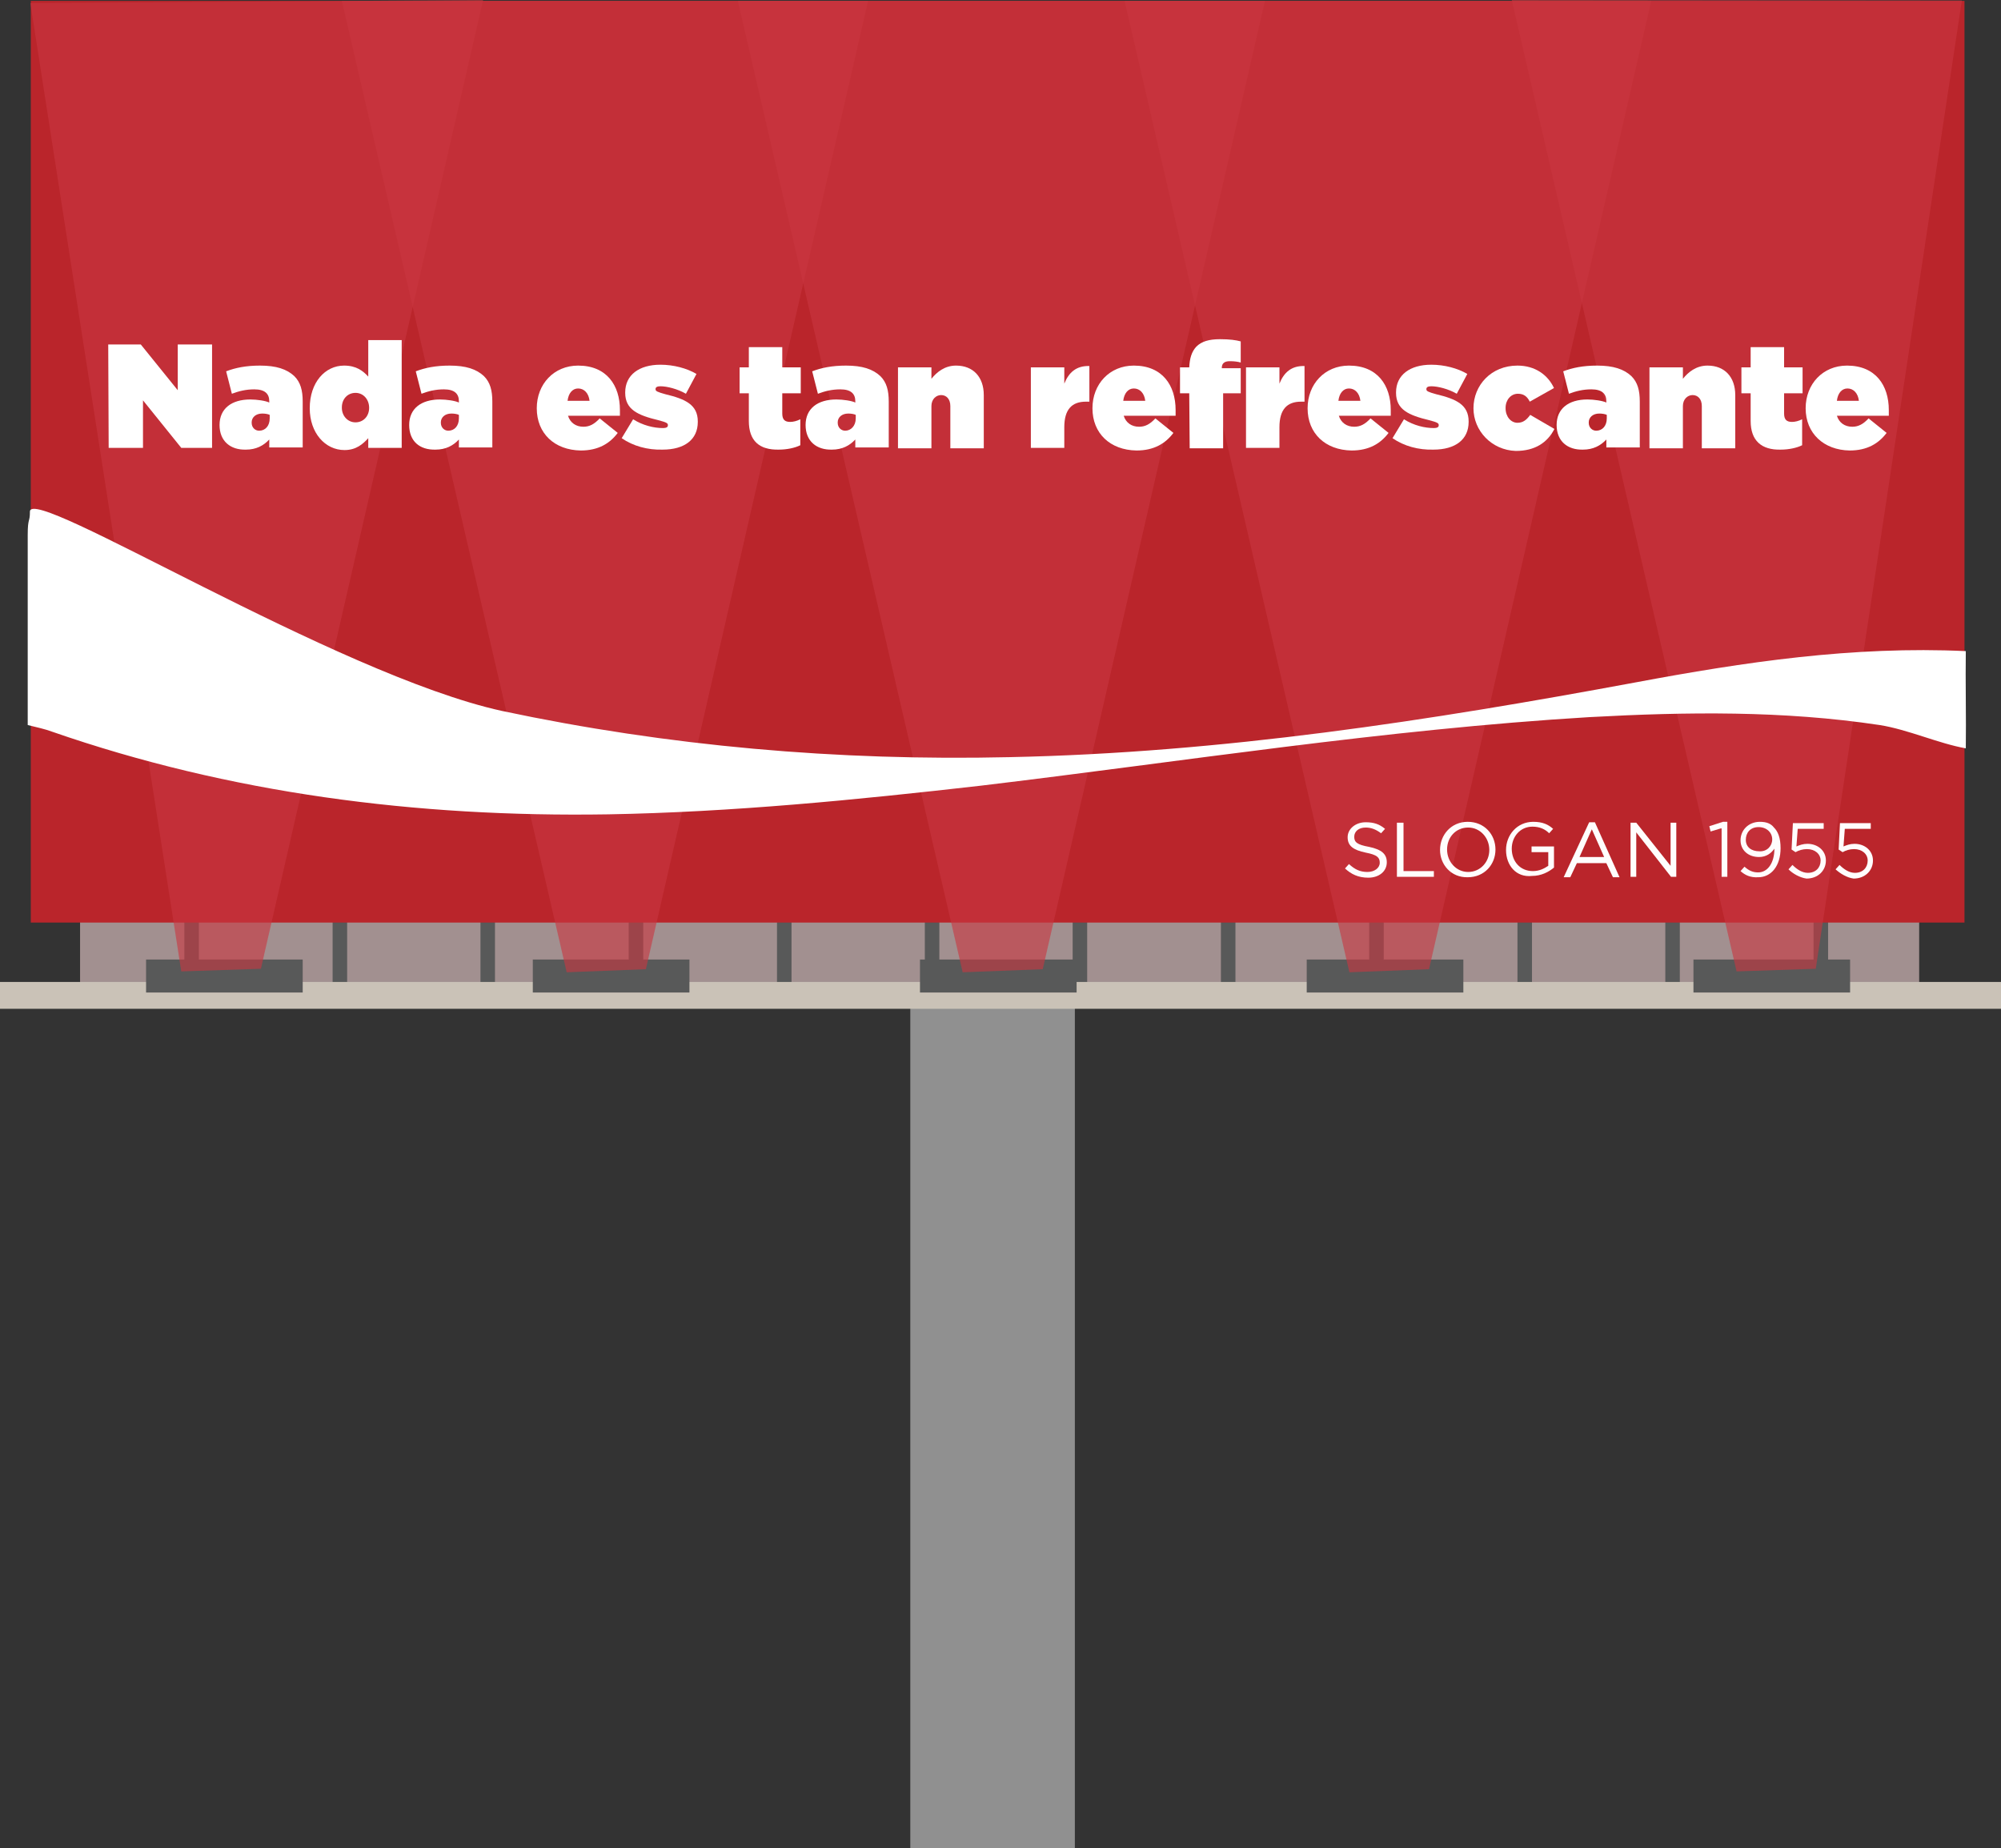 <?xml version="1.0" encoding="utf-8"?>
<!-- Generator: Adobe Illustrator 19.0.0, SVG Export Plug-In . SVG Version: 6.00 Build 0)  -->
<svg version="1.1" id="Layer_1" xmlns="http://www.w3.org/2000/svg" xmlns:xlink="http://www.w3.org/1999/xlink" x="0px" y="0px"
	 viewBox="-796 549.8 454.8 420.1" style="enable-background:new -796 549.8 454.8 420.1;" xml:space="preserve">
<rect x="-796" y="549.8" width="454.8" height="420.1" fill="#333333" stroke="none"/>
<style type="text/css">
	.st0{fill:#909090;}
	.st1{fill:#A29090;}
	.st2{fill:#585959;}
	.st3{fill:#CAC2B7;}
	.st4{fill:#BA252B;}
	.st5{opacity:0.61;fill:#C93641;enable-background:new    ;}
	.st6{fill:#FFFFFF;}
	.st7{fill:#FFFDFD;}
</style>
<rect x="-589.1" y="764.2" class="st0" width="37.4" height="205.7"/>
<rect x="-777.8" y="750.1" class="st1" width="418" height="23.4"/>
<rect x="-754.1" y="750.1" class="st2" width="3.3" height="23.4"/>
<rect x="-720.4" y="750.1" class="st2" width="3.3" height="23.4"/>
<rect x="-686.8" y="750.1" class="st2" width="3.3" height="23.4"/>
<rect x="-653.1" y="750.1" class="st2" width="3.3" height="23.4"/>
<rect x="-619.4" y="750.1" class="st2" width="3.3" height="23.4"/>
<rect x="-585.8" y="750.1" class="st2" width="3.3" height="23.4"/>
<rect x="-552.2" y="750.1" class="st2" width="3.3" height="23.4"/>
<rect x="-518.5" y="750.1" class="st2" width="3.3" height="23.4"/>
<rect x="-484.8" y="750.1" class="st2" width="3.3" height="23.4"/>
<rect x="-451.1" y="750.1" class="st2" width="3.3" height="23.4"/>
<rect x="-417.5" y="750.1" class="st2" width="3.3" height="23.4"/>
<rect x="-383.8" y="750.1" class="st2" width="3.3" height="23.4"/>
<rect x="-796" y="773" class="st3" width="454.8" height="6.1"/>
<rect x="-762.8" y="767.9" class="st2" width="35.6" height="7.5"/>
<rect x="-674.9" y="767.9" class="st2" width="35.6" height="7.5"/>
<rect x="-586.9" y="767.9" class="st2" width="35.6" height="7.5"/>
<rect x="-499" y="767.9" class="st2" width="35.6" height="7.5"/>
<rect x="-411.1" y="767.9" class="st2" width="35.6" height="7.5"/>
<rect x="-789" y="550" class="st4" width="439.5" height="209.5"/>
<polygon class="st5" points="-736.7,770 -686.2,549.8 -789.1,550.5 -754.8,770.6 "/>
<polygon class="st5" points="-649.2,770.1 -598.7,550 -718.3,550 -667.2,770.8 "/>
<polygon class="st5" points="-559,770.1 -508.5,550 -628.3,550 -577.2,770.8 "/>
<polygon class="st5" points="-471.2,770.1 -420.7,550 -540.4,550 -489.3,770.8 "/>
<polygon class="st5" points="-383.3,770 -350.1,549.9 -452.4,549.8 -401.3,770.6 "/>
<g>
	<path class="st6" d="M-424.2,704.9c-46.9,8.7-94,16-142.3,17c-39.1,0.9-77.7-2.5-115.4-10.5c-37.8-8.3-107.3-51.7-107.3-45.3
		c0,2.5-0.5,1.3-0.5,5.3v43.2c2,0.5,3.9,0.9,5.5,1.5c40.3,14,82.8,19.5,126.4,18.8c28.3-0.5,56.5-3.3,84.6-6.5
		c46.1-5.5,91.9-12.8,138.5-15.6c22.1-1.2,44-1.5,65.9,1.8c6.4,1,13.4,4.2,19.6,5.3c0.1-6.7-0.1-15.5,0-22.1
		C-374.9,696.6-399.6,700.3-424.2,704.9z"/>
</g>
<g>
	<path class="st6" d="M-771.4,628.1h7.4l8.4,10.4v-10.4h7.8v23.5h-7l-8.7-10.8v10.8h-7.8L-771.4,628.1L-771.4,628.1z"/>
	<path class="st6" d="M-746.1,646.4L-746.1,646.4c0-3.7,2.7-5.8,7-5.8c1.5,0,3.5,0.3,4.3,0.7V641c0-1.7-1-2.7-3.4-2.7
		c-1.9,0-3.5,0.4-5.1,1l-1.3-5.1c2.1-0.8,4.5-1.3,7.7-1.3c3.7,0,6.1,0.8,7.8,2.4c1.4,1.4,1.9,3.2,1.9,5.8v10.4h-7.6v-1.8
		c-1.3,1.4-3,2.3-5.3,2.3C-743.6,652.1-746.1,650.1-746.1,646.4z M-734.7,644.9v-0.8c-0.4-0.2-1.1-0.3-1.7-0.3c-1.5,0-2.4,0.9-2.4,2
		v0.1c0,1.1,0.8,1.8,1.7,1.8C-735.7,647.7-734.7,646.6-734.7,644.9z"/>
	<path class="st6" d="M-725.6,642.6L-725.6,642.6c0-5.9,3.5-9.7,7.8-9.7c2.8,0,4.3,1.2,5.5,2.5v-8.3h7.6v24.5h-7.6v-2.2
		c-1.2,1.3-2.7,2.7-5.4,2.7C-722.1,652.1-725.6,648.2-725.6,642.6z M-712.1,642.5L-712.1,642.5c0-1.9-1.3-3.4-3.1-3.4
		s-3.1,1.4-3.1,3.3v0.1c0,1.8,1.3,3.3,3.1,3.3S-712.1,644.4-712.1,642.5z"/>
	<path class="st6" d="M-703,646.4L-703,646.4c0-3.7,2.7-5.8,7-5.8c1.5,0,3.5,0.3,4.3,0.7V641c0-1.7-1-2.7-3.4-2.7
		c-1.9,0-3.5,0.4-5.1,1l-1.3-5.1c2.1-0.8,4.5-1.3,7.7-1.3c3.7,0,6.1,0.8,7.8,2.4c1.4,1.4,1.9,3.2,1.9,5.8v10.4h-7.6v-1.8
		c-1.3,1.4-3,2.3-5.3,2.3C-700.6,652.1-703,650.1-703,646.4z M-691.7,644.9v-0.8c-0.4-0.2-1.1-0.3-1.7-0.3c-1.5,0-2.4,0.9-2.4,2v0.1
		c0,1.1,0.8,1.8,1.7,1.8C-692.7,647.7-691.7,646.6-691.7,644.9z"/>
	<path class="st6" d="M-674,642.6L-674,642.6c0-5.5,3.9-9.7,9.4-9.7c6.5,0,9.5,4.5,9.5,10.1c0,0.4,0,0.9,0,1.3h-11.8
		c0.5,1.6,1.8,2.5,3.5,2.5c1.4,0,2.5-0.6,3.7-1.9l4.1,3.3c-1.8,2.4-4.4,4-8.4,4C-670,652.1-674,648.3-674,642.6z M-662,640.9
		c-0.2-1.7-1.2-2.8-2.6-2.8c-1.3,0-2.2,1.1-2.4,2.8H-662z"/>
	<path class="st6" d="M-654.7,649.4l2.6-4.3c2.2,1.4,4.7,2,6.8,2c0.7,0,1.1-0.2,1.1-0.6v-0.1c0-0.4-0.3-0.6-2.2-1.1
		c-4.6-1.1-7.5-2.4-7.5-6.2V639c0-4,3.2-6.3,8-6.3c3,0,6,0.8,8.2,2.1l-2.4,4.5c-1.9-1.1-4.3-1.7-5.8-1.7c-0.7,0-1.1,0.2-1.1,0.6v0.1
		c0,0.4,0.4,0.6,2.2,1.1c4.6,1.1,7.4,2.4,7.4,6.2v0.1c0,4-3,6.3-8,6.3C-648.8,652.1-652.1,651.2-654.7,649.4z"/>
	<path class="st6" d="M-625.8,645.5v-6.3h-2.1v-5.9h2.1v-4.6h7.6v4.6h4.2v5.9h-4.2v4.6c0,1.4,0.6,1.9,1.8,1.9c0.7,0,1.5-0.2,2.3-0.6
		v5.9c-1.2,0.6-3,1-4.9,1C-623.4,652.1-625.8,650-625.8,645.5z"/>
	<path class="st6" d="M-612.9,646.4L-612.9,646.4c0-3.7,2.7-5.8,7-5.8c1.5,0,3.5,0.3,4.3,0.7V641c0-1.7-1-2.7-3.4-2.7
		c-1.9,0-3.5,0.4-5.1,1l-1.3-5.1c2.1-0.8,4.5-1.3,7.7-1.3c3.7,0,6.1,0.8,7.8,2.4c1.4,1.4,1.9,3.2,1.9,5.8v10.4h-7.6v-1.8
		c-1.3,1.4-3,2.3-5.3,2.3C-610.4,652.1-612.9,650.1-612.9,646.4z M-601.5,644.9v-0.8c-0.4-0.2-1.1-0.3-1.7-0.3c-1.5,0-2.4,0.9-2.4,2
		v0.1c0,1.1,0.8,1.8,1.7,1.8C-602.6,647.7-601.5,646.6-601.5,644.9z"/>
	<path class="st6" d="M-591.9,633.3h7.6v2.6c1.2-1.5,3-3,5.6-3c3.9,0,6.3,2.6,6.3,6.7v12.1h-7.6v-9.6c0-1.6-0.9-2.5-2.1-2.5
		c-1.1,0-2.2,0.9-2.2,2.5v9.6h-7.6C-591.9,651.7-591.9,633.3-591.9,633.3z"/>
	<path class="st6" d="M-561.7,633.3h7.6v3.7c1-2.5,2.7-4.1,5.7-4v8.1h-0.8c-3.2,0-4.9,1.8-4.9,5.8v4.7h-7.6L-561.7,633.3
		L-561.7,633.3z"/>
	<path class="st6" d="M-547.7,642.6L-547.7,642.6c0-5.5,3.9-9.7,9.4-9.7c6.5,0,9.5,4.5,9.5,10.1c0,0.4,0,0.9,0,1.3h-11.8
		c0.5,1.6,1.8,2.5,3.5,2.5c1.4,0,2.5-0.6,3.7-1.9l4.1,3.3c-1.8,2.4-4.4,4-8.4,4C-543.7,652.1-547.7,648.3-547.7,642.6z
		 M-535.7,640.9c-0.2-1.7-1.2-2.8-2.6-2.8c-1.3,0-2.2,1.1-2.4,2.8H-535.7z"/>
	<path class="st6" d="M-525.7,639.2h-2.1v-5.9h2.1c0.1-2,0.5-3.5,1.6-4.7c1.2-1.2,2.9-1.7,5.4-1.7c2.2,0,3.6,0.2,4.7,0.5v4.8
		c-0.7-0.2-1.5-0.3-2.5-0.3c-1.2,0-1.8,0.5-1.8,1.5v0.1h4.3v5.7h-4v12.5h-7.6L-525.7,639.2L-525.7,639.2z"/>
	<path class="st6" d="M-512.8,633.3h7.6v3.7c1-2.5,2.7-4.1,5.7-4v8.1h-0.8c-3.2,0-4.9,1.8-4.9,5.8v4.7h-7.6V633.3z"/>
	<path class="st6" d="M-498.8,642.6L-498.8,642.6c0-5.5,3.9-9.7,9.4-9.7c6.5,0,9.5,4.5,9.5,10.1c0,0.4,0,0.9,0,1.3h-11.8
		c0.5,1.6,1.8,2.5,3.5,2.5c1.4,0,2.5-0.6,3.7-1.9l4.1,3.3c-1.8,2.4-4.4,4-8.4,4C-494.8,652.1-498.8,648.3-498.8,642.6z
		 M-486.8,640.9c-0.2-1.7-1.2-2.8-2.6-2.8c-1.3,0-2.2,1.1-2.4,2.8H-486.8z"/>
	<path class="st6" d="M-479.5,649.4l2.6-4.3c2.2,1.4,4.7,2,6.8,2c0.7,0,1.1-0.2,1.1-0.6v-0.1c0-0.4-0.3-0.6-2.2-1.1
		c-4.6-1.1-7.5-2.4-7.5-6.2V639c0-4,3.2-6.3,8-6.3c3,0,6,0.8,8.2,2.1l-2.4,4.5c-1.9-1.1-4.3-1.7-5.8-1.7c-0.7,0-1.1,0.2-1.1,0.6v0.1
		c0,0.4,0.4,0.6,2.2,1.1c4.6,1.1,7.4,2.4,7.4,6.2v0.1c0,4-3,6.3-8,6.3C-473.6,652.1-476.9,651.2-479.5,649.4z"/>
	<path class="st6" d="M-461.1,642.6L-461.1,642.6c0-5.2,4-9.7,10-9.7c4,0,6.9,2.1,8.3,5.1l-5.5,3.1c-0.6-1.2-1.4-1.8-2.7-1.8
		c-1.6,0-2.8,1.4-2.8,3.2v0.1c0,1.9,1.2,3.3,2.7,3.3c1.3,0,2.1-0.7,2.9-1.8l5.5,3.2c-1.6,3.1-4.4,5-8.8,5
		C-457,652.1-461.1,647.7-461.1,642.6z"/>
	<path class="st6" d="M-442.2,646.4L-442.2,646.4c0-3.7,2.7-5.8,7-5.8c1.5,0,3.5,0.3,4.3,0.7V641c0-1.7-1-2.7-3.4-2.7
		c-1.9,0-3.5,0.4-5.1,1l-1.3-5.1c2.1-0.8,4.5-1.3,7.7-1.3c3.7,0,6.1,0.8,7.8,2.4c1.4,1.4,1.9,3.2,1.9,5.8v10.4h-7.6v-1.8
		c-1.3,1.4-3,2.3-5.3,2.3C-439.7,652.1-442.2,650.1-442.2,646.4z M-430.8,644.9v-0.8c-0.4-0.2-1.1-0.3-1.7-0.3c-1.5,0-2.4,0.9-2.4,2
		v0.1c0,1.1,0.8,1.8,1.7,1.8C-431.8,647.7-430.8,646.6-430.8,644.9z"/>
	<path class="st6" d="M-421.1,633.3h7.6v2.6c1.2-1.5,3-3,5.6-3c3.9,0,6.3,2.6,6.3,6.7v12.1h-7.6v-9.6c0-1.6-0.9-2.5-2.1-2.5
		c-1.1,0-2.2,0.9-2.2,2.5v9.6h-7.6V633.3z"/>
	<path class="st6" d="M-398.1,645.5v-6.3h-2.1v-5.9h2.1v-4.6h7.6v4.6h4.2v5.9h-4.2v4.6c0,1.4,0.6,1.9,1.8,1.9c0.7,0,1.5-0.2,2.3-0.6
		v5.9c-1.2,0.6-3,1-4.9,1C-395.6,652.1-398.1,650-398.1,645.5z"/>
	<path class="st6" d="M-385.6,642.6L-385.6,642.6c0-5.5,3.9-9.7,9.4-9.7c6.5,0,9.5,4.5,9.5,10.1c0,0.4,0,0.9,0,1.3h-11.8
		c0.5,1.6,1.8,2.5,3.5,2.5c1.4,0,2.5-0.6,3.7-1.9l4.1,3.3c-1.8,2.4-4.4,4-8.4,4C-381.5,652.1-385.6,648.3-385.6,642.6z
		 M-373.5,640.9c-0.2-1.7-1.2-2.8-2.6-2.8c-1.3,0-2.2,1.1-2.4,2.8H-373.5z"/>
</g>
<g>
	<path class="st7" d="M-490.3,747.2l0.9-1c1.3,1.2,2.5,1.8,4.2,1.8c1.6,0,2.8-0.9,2.8-2.1l0,0c0-1.2-0.6-1.8-3.2-2.3
		c-2.8-0.6-4.1-1.5-4.1-3.5l0,0c0-1.9,1.8-3.4,4.1-3.4c1.8,0,3.1,0.4,4.4,1.5l-0.9,1c-1.2-0.9-2.3-1.3-3.5-1.3
		c-1.6,0-2.6,0.9-2.6,2.1l0,0c0,1.2,0.6,1.8,3.4,2.3c2.8,0.6,4,1.6,4,3.5l0,0c0,2.1-1.8,3.5-4.2,3.5
		C-487.3,749.3-488.9,748.5-490.3,747.2z"/>
	<path class="st7" d="M-478.3,736.8h1.3v11h6.9v1.3h-8.4v-12.3H-478.3z"/>
	<path class="st7" d="M-468.7,743L-468.7,743c0-3.4,2.5-6.4,6.3-6.4s6.3,2.9,6.3,6.3l0,0c0,3.4-2.5,6.3-6.3,6.3
		C-466.2,749.3-468.7,746.3-468.7,743z M-457.5,743L-457.5,743c0-2.8-2.1-5.1-4.8-5.1c-2.8,0-4.8,2.2-4.8,5l0,0
		c0,2.8,2.1,5.1,4.8,5.1C-459.6,748-457.5,745.8-457.5,743z"/>
	<path class="st7" d="M-453.7,743L-453.7,743c0-3.4,2.5-6.4,6.2-6.4c2.1,0,3.4,0.6,4.5,1.6l-0.9,1c-0.9-0.9-2.1-1.5-3.8-1.5
		c-2.8,0-4.7,2.3-4.7,5l0,0c0,2.9,1.9,5.1,4.8,5.1c1.5,0,2.6-0.6,3.5-1.2v-3.1h-3.8v-1.3h5.1v4.8c-1.2,1-2.9,1.9-5,1.9
		C-451.4,749.3-453.7,746.5-453.7,743z"/>
	<path class="st7" d="M-434.8,736.7h1.3l5.6,12.5h-1.5l-1.5-3.2h-6.7l-1.5,3.2h-1.5L-434.8,736.7z M-431.4,744.6l-2.8-6.3l-2.8,6.3
		H-431.4z"/>
	<path class="st7" d="M-425.4,736.8h1.3l7.8,9.8v-9.8h1.3v12.3h-1.2l-7.9-10.1v10.1h-1.3V736.8z"/>
	<path class="st7" d="M-404.9,738.1l-2.3,0.7l-0.3-1.2l3.1-1h1v12.5h-1.3v-11H-404.9z"/>
	<path class="st7" d="M-400.4,747.8l0.9-1c1,0.9,1.9,1.3,3.1,1.3c2.2,0,3.7-2.2,3.7-5.4c-0.7,1-1.8,1.9-3.5,1.9
		c-2.5,0-4.2-1.6-4.2-3.8l0,0c0-2.3,1.8-4.2,4.4-4.2c1.5,0,2.5,0.4,3.2,1.3c0.9,0.9,1.5,2.3,1.5,4.7l0,0c0,4-2.1,6.6-5.1,6.6
		C-398.2,749.3-399.4,748.7-400.4,747.8z M-393.2,740.6L-393.2,740.6c0-1.6-1.3-2.8-3.1-2.8c-1.9,0-2.9,1.3-2.9,2.9l0,0
		c0,1.6,1.2,2.6,3.1,2.6C-394.4,743.4-393.2,742.1-393.2,740.6z"/>
	<path class="st7" d="M-389.5,747.4l0.9-1c1,1,2.2,1.8,3.5,1.8c1.8,0,2.9-1.2,2.9-2.8l0,0c0-1.5-1.3-2.6-3.1-2.6
		c-1,0-1.9,0.3-2.6,0.7l-0.9-0.6l0.3-6h7v1.3h-5.9l-0.3,4c0.7-0.3,1.5-0.6,2.5-0.6c2.3,0,4.2,1.5,4.2,3.8l0,0c0,2.3-1.8,4.1-4.4,4.1
		C-386.9,749.3-388.5,748.4-389.5,747.4z"/>
	<path class="st7" d="M-378.8,747.4l0.9-1c1,1,2.2,1.8,3.5,1.8c1.8,0,2.9-1.2,2.9-2.8l0,0c0-1.5-1.3-2.6-3.1-2.6
		c-1,0-1.9,0.3-2.6,0.7l-0.9-0.6l0.3-6h7v1.3h-5.9l-0.3,4c0.7-0.3,1.5-0.6,2.5-0.6c2.3,0,4.2,1.5,4.2,3.8l0,0c0,2.3-1.8,4.1-4.4,4.1
		C-376.2,749.3-377.7,748.4-378.8,747.4z"/>
</g>
</svg>
